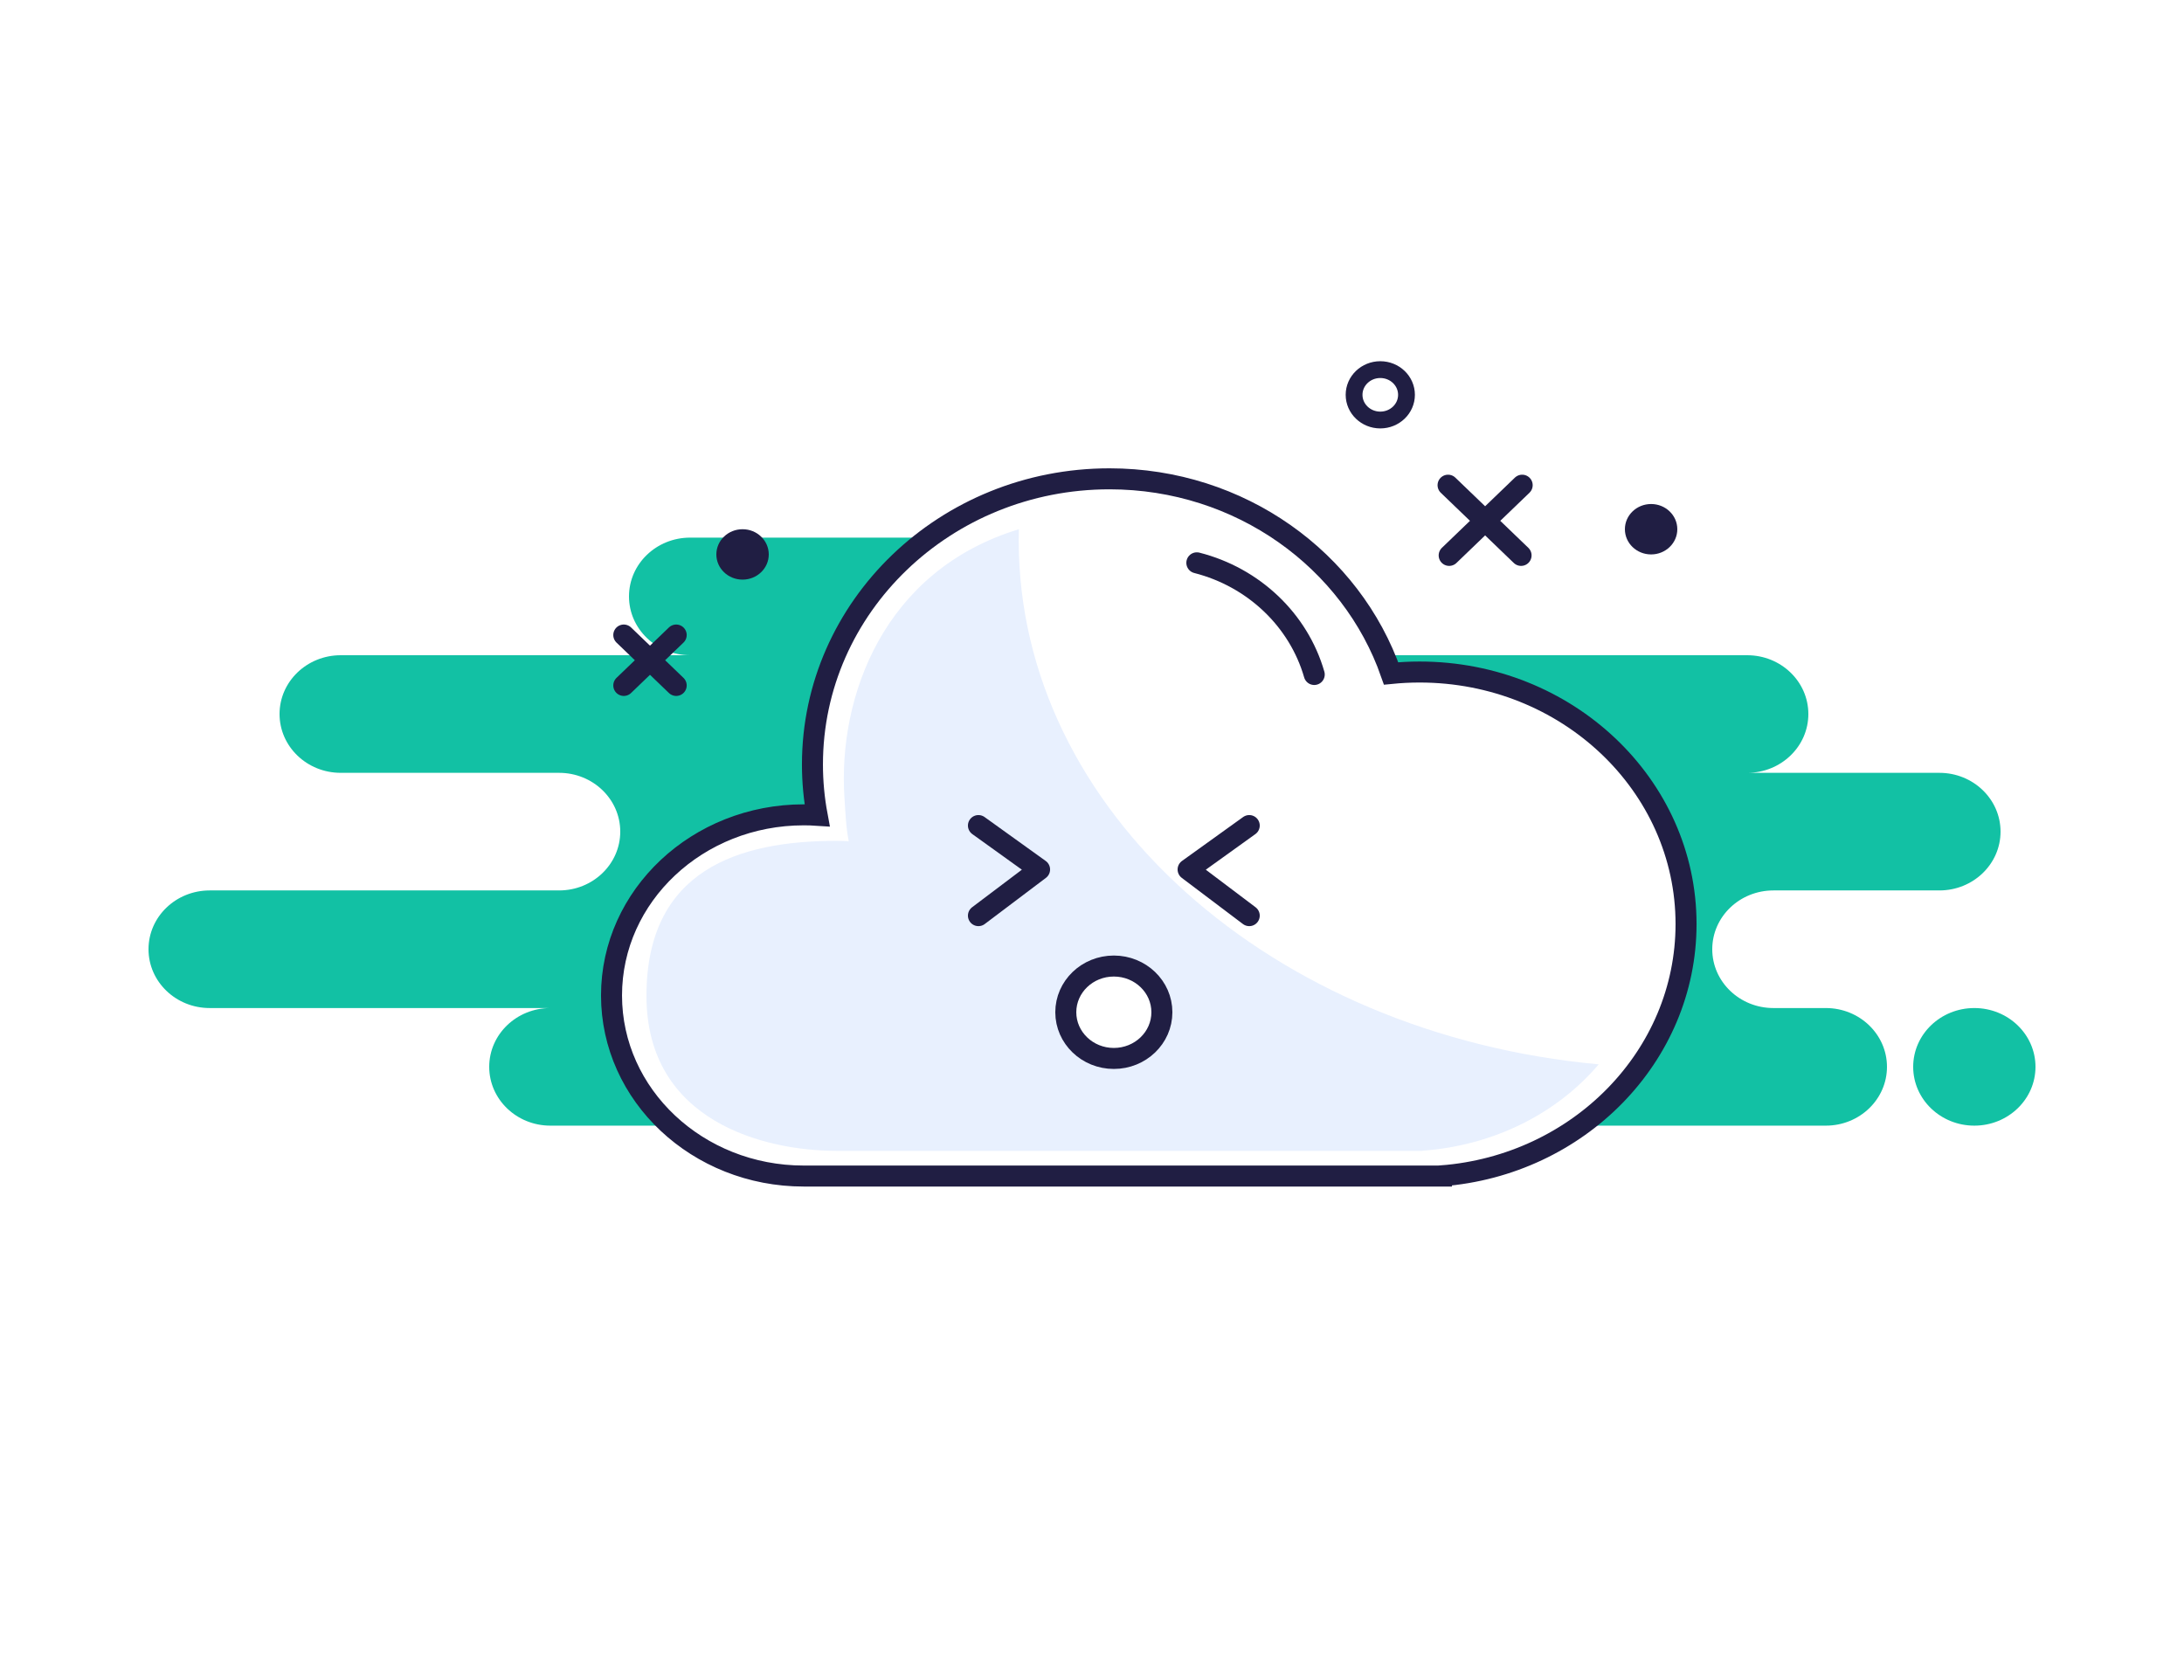 <svg width="260" height="200" viewBox="0 0 260 200" fill="none" xmlns="http://www.w3.org/2000/svg">
<rect width="260" height="200" fill="white"/>
<path fill-rule="evenodd" clip-rule="evenodd" d="M65.52 134H160.16C160.696 134 161.217 133.944 161.72 133.839C162.223 133.944 162.745 134 163.28 134H217.36C221.381 134 224.64 130.866 224.64 127C224.64 123.134 221.381 120 217.36 120H211.12C207.099 120 203.84 116.866 203.84 113C203.84 109.134 207.099 106 211.12 106H230.88C234.901 106 238.16 102.866 238.16 99C238.16 95.134 234.901 92 230.88 92H208C212.021 92 215.28 88.866 215.28 85C215.28 81.134 212.021 78 208 78H141.44C145.461 78 148.72 74.866 148.72 71C148.72 67.134 145.461 64 141.44 64H82.16C78.139 64 74.88 67.134 74.88 71C74.88 74.866 78.139 78 82.16 78H40.56C36.539 78 33.28 81.134 33.28 85C33.28 88.866 36.539 92 40.56 92H66.56C70.581 92 73.84 95.134 73.84 99C73.84 102.866 70.581 106 66.56 106H24.96C20.939 106 17.68 109.134 17.68 113C17.68 116.866 20.939 120 24.96 120H65.52C61.499 120 58.24 123.134 58.24 127C58.24 130.866 61.499 134 65.52 134ZM235.04 134C239.061 134 242.32 130.866 242.32 127C242.32 123.134 239.061 120 235.04 120C231.019 120 227.76 123.134 227.76 127C227.76 130.866 231.019 134 235.04 134Z" fill="#12C1A4"/>
<path fill-rule="evenodd" clip-rule="evenodd" d="M95.68 140C83.044 140 72.8 130.374 72.8 118.5C72.8 106.626 83.044 97 95.68 97C96.217 97 96.75 97.017 97.278 97.052C96.912 95.088 96.72 93.065 96.72 91C96.72 72.222 112.551 57 132.08 57C147.671 57 160.905 66.702 165.608 80.169C166.723 80.058 167.854 80 169 80C186.519 80 200.72 93.431 200.72 110C200.72 125.741 187.902 138.727 171.6 139.978V140H112.848H95.68ZM108.156 140H100.913Z" fill="white"/>
<path d="M108.156 140H100.913M95.68 140C83.044 140 72.8 130.374 72.8 118.5C72.8 106.626 83.044 97 95.68 97C96.217 97 96.75 97.017 97.278 97.052C96.912 95.088 96.72 93.065 96.72 91C96.72 72.222 112.551 57 132.08 57C147.671 57 160.905 66.702 165.608 80.169C166.723 80.058 167.854 80 169 80C186.519 80 200.72 93.431 200.72 110C200.72 125.741 187.902 138.727 171.6 139.978V140H112.848H95.68Z" stroke="#201E43" stroke-width="2.5" stroke-linecap="round"/>
<path fill-rule="evenodd" clip-rule="evenodd" d="M121.277 64.343C121.277 96.566 151.458 123.118 190.32 126.703C185.45 132.461 177.929 136.367 169.361 136.981V137H99.573C91.105 137 76.96 133.57 76.96 118.548C76.96 103.527 87.957 100.097 99.573 100.097C100.067 100.097 100.557 100.112 101.042 100.141C100.705 98.456 100.646 96.718 100.529 94.947C99.74 82.984 105.168 67.907 121.296 63C121.283 63.447 121.277 63.894 121.277 64.343ZM132.201 114.758C129.041 114.758 126.479 117.192 126.479 120.195C126.479 123.198 129.041 125.632 132.201 125.632C135.361 125.632 137.923 123.198 137.923 120.195C137.923 117.192 135.361 114.758 132.201 114.758Z" fill="#E8F0FE"/>
<path d="M132.6 126C135.759 126 138.32 123.538 138.32 120.5C138.32 117.462 135.759 115 132.6 115C129.441 115 126.88 117.462 126.88 120.5C126.88 123.538 129.441 126 132.6 126Z" stroke="#201E43" stroke-width="2.5"/>
<path d="M116.48 109L123.76 103.507L116.48 98.277" stroke="#201E43" stroke-width="2.5" stroke-linecap="round" stroke-linejoin="round"/>
<path d="M148.72 109L141.44 103.507L148.72 98.277" stroke="#201E43" stroke-width="2.5" stroke-linecap="round" stroke-linejoin="round"/>
<path d="M142.48 67C149.249 68.723 154.594 73.813 156.458 80.293" stroke="#201E43" stroke-width="2.5" stroke-linecap="round"/>
<path d="M164.32 50C166.043 50 167.44 48.657 167.44 47C167.44 45.343 166.043 44 164.32 44C162.597 44 161.2 45.343 161.2 47C161.2 48.657 162.597 50 164.32 50Z" stroke="#201E43" stroke-width="2"/>
<path d="M196.56 66C198.283 66 199.68 64.657 199.68 63C199.68 61.343 198.283 60 196.56 60C194.837 60 193.44 61.343 193.44 63C193.44 64.657 194.837 66 196.56 66Z" fill="#201E43"/>
<path d="M172.388 57.758L181.08 66.116M181.212 57.758L172.52 66.116L181.212 57.758Z" stroke="#201E43" stroke-width="2.5" stroke-linecap="round" stroke-linejoin="round"/>
<path d="M74.26 75.596L80.5 81.596M80.5 75.596L74.26 81.596L80.5 75.596Z" stroke="#201E43" stroke-width="2.5" stroke-linecap="round" stroke-linejoin="round"/>
<path d="M88.4 69C90.123 69 91.52 67.657 91.52 66C91.52 64.343 90.123 63 88.4 63C86.677 63 85.28 64.343 85.28 66C85.28 67.657 86.677 69 88.4 69Z" fill="#201E43"/>
</svg>
